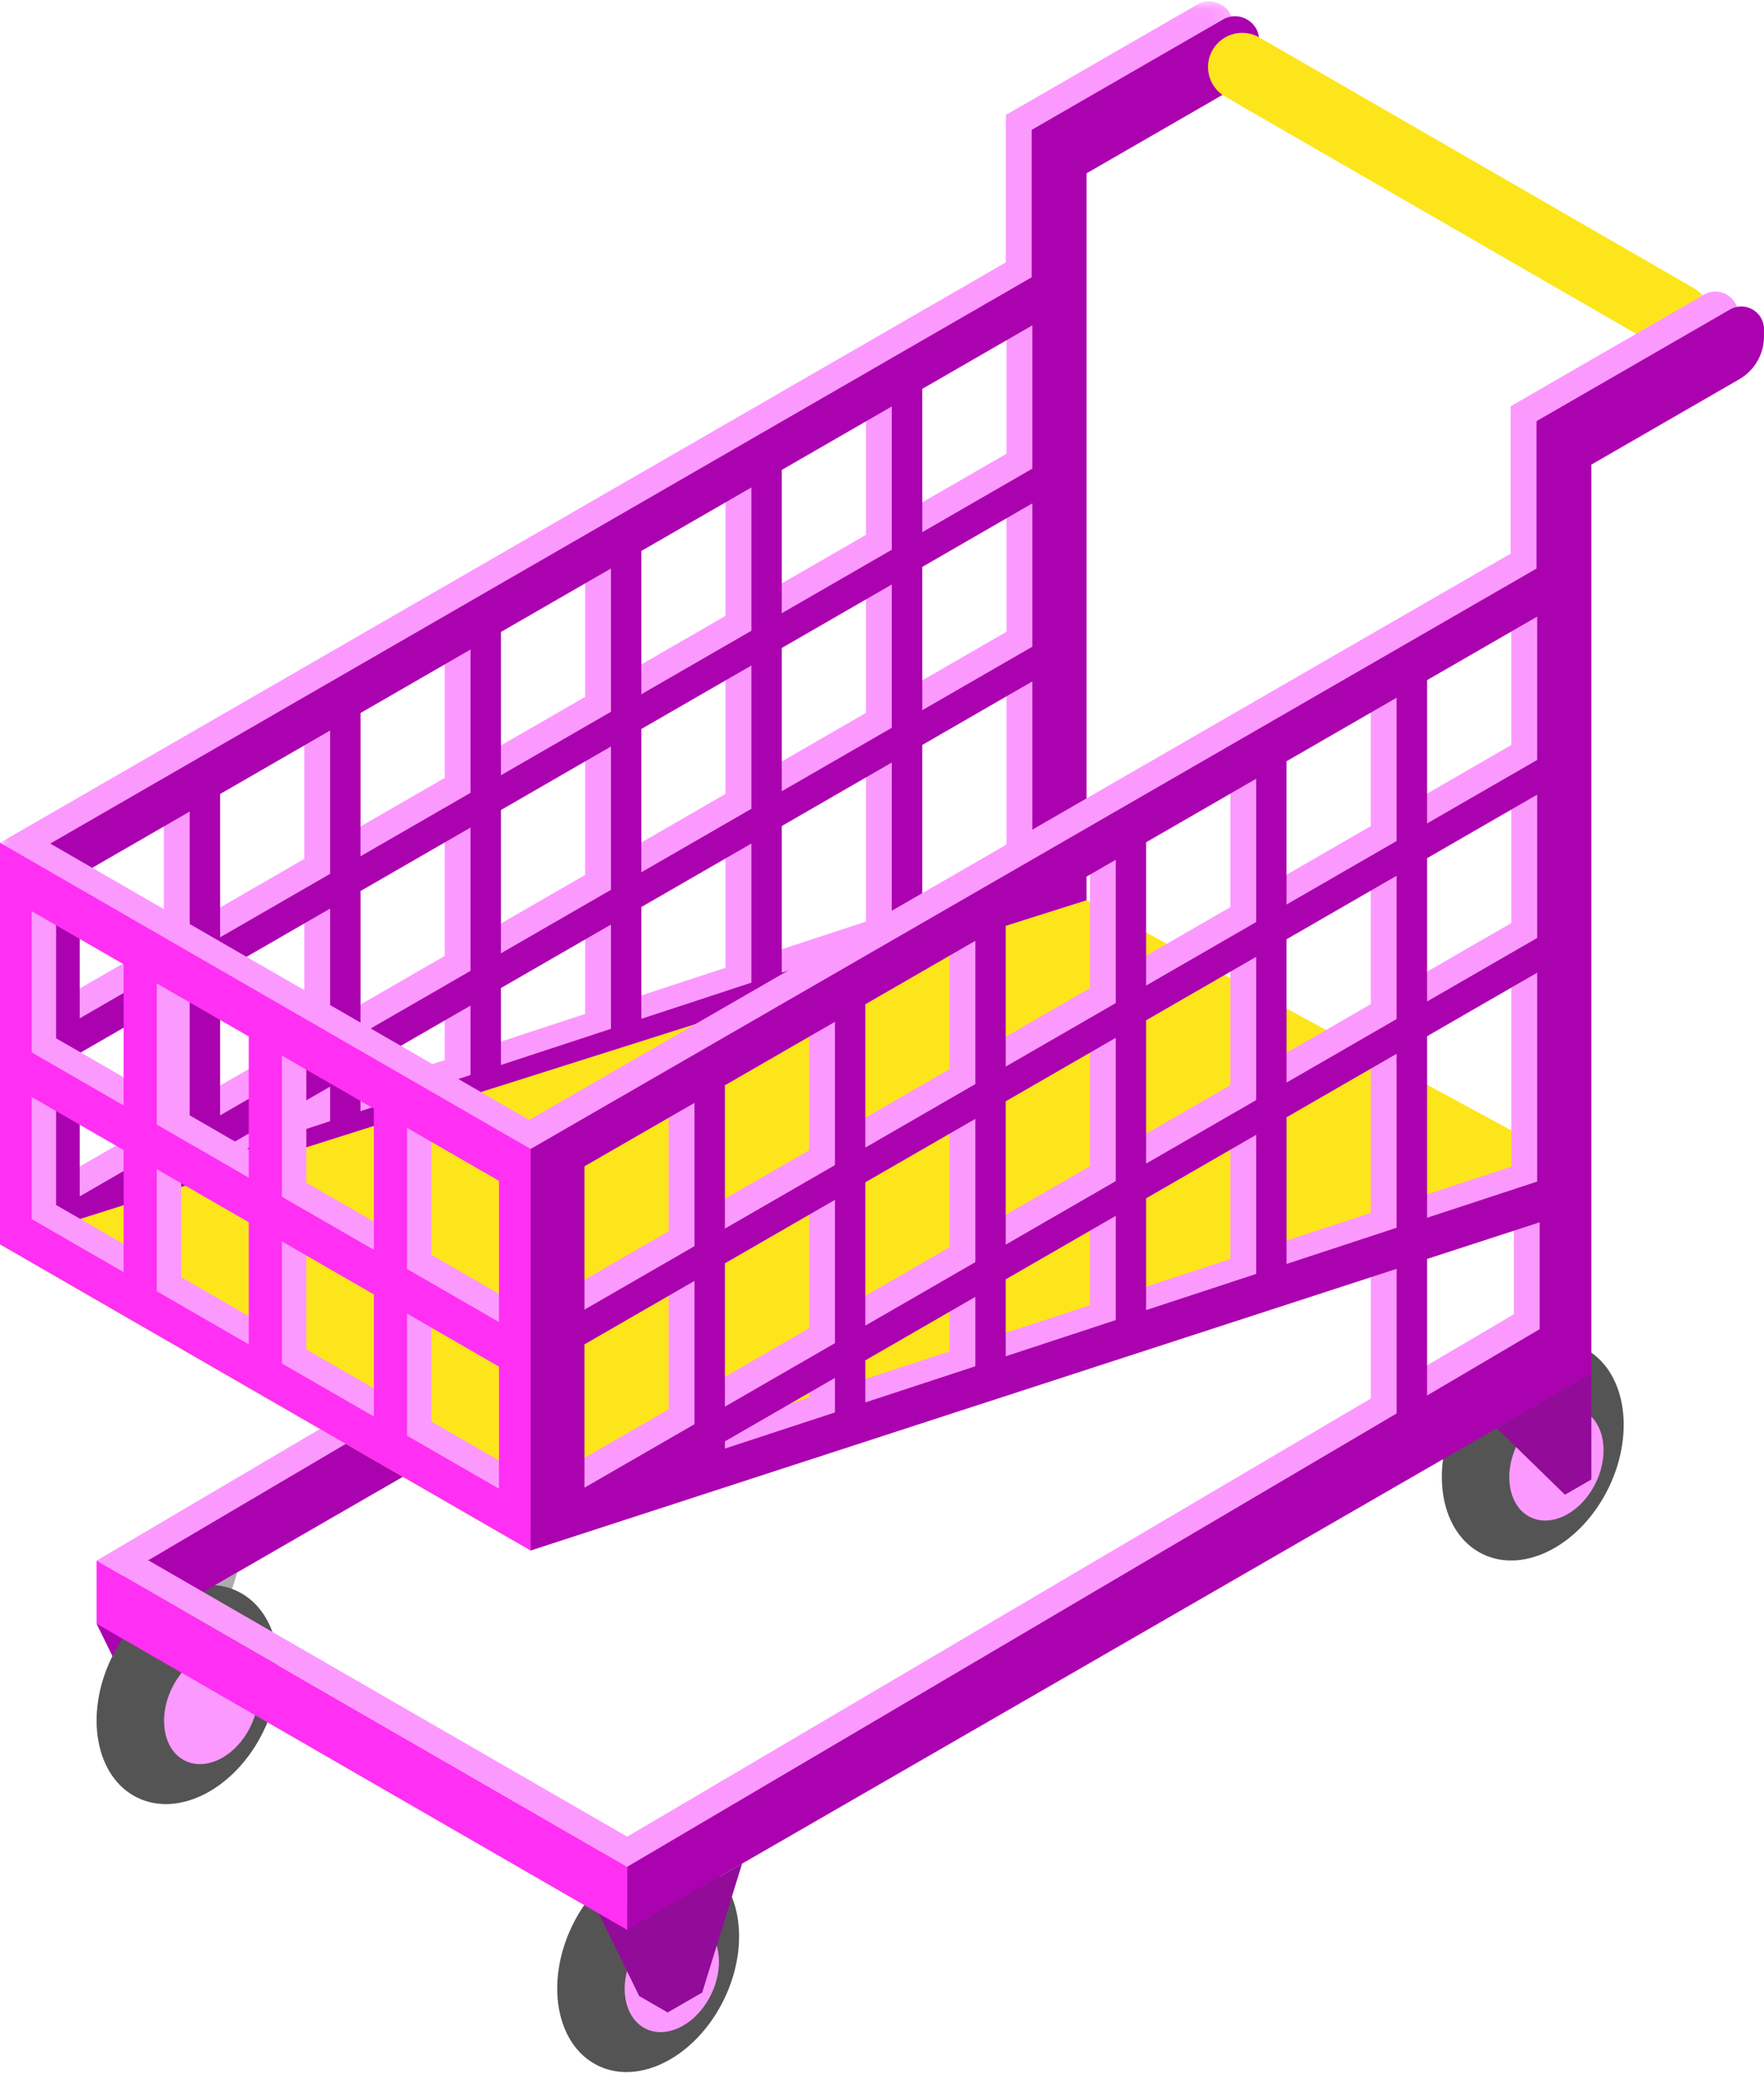 <?xml version="1.0" encoding="UTF-8"?>
<svg width="107px" height="126px" viewBox="0 0 107 126" version="1.1" xmlns="http://www.w3.org/2000/svg" xmlns:xlink="http://www.w3.org/1999/xlink">
    <!-- Generator: Sketch 47 (45396) - http://www.bohemiancoding.com/sketch -->
    <title>Group 17</title>
    <desc>Created with Sketch.</desc>
    <defs>
        <polygon id="path-1" points="74.811 0.022 0 0.022 0 98.4 74.811 98.4 74.811 0.022"></polygon>
    </defs>
    <g id="Page-1" stroke="none" stroke-width="1" fill="none" fill-rule="evenodd">
        <g id="Lalaland_1" transform="translate(-149, -3884)">
            <g id="Group-17" transform="translate(149, 3884)">
                <g id="Page-1">
                    <path d="M88.368,85.749 C86.692,89.206 87.396,93.006 89.94,94.237 C92.484,95.468 95.904,93.663 97.58,90.206 C99.256,86.749 98.552,82.948 96.008,81.718 C93.464,80.487 90.043,82.292 88.368,85.749" id="Fill-1" fill="#545454"></path>
                    <path d="M92.022,87.603 C91.154,89.394 91.519,91.363 92.837,92.001 C94.155,92.639 95.927,91.704 96.796,89.912 C97.664,88.121 97.299,86.152 95.981,85.514 C94.663,84.877 92.89,85.812 92.022,87.603" id="Fill-3" fill="#FC99FF"></path>
                    <path d="M34.709,116.769 C33.034,120.227 33.738,124.027 36.281,125.258 C38.825,126.488 42.246,124.683 43.922,121.226 C45.597,117.769 44.893,113.969 42.349,112.738 C39.805,111.507 36.385,113.312 34.709,116.769" id="Fill-5" fill="#545454"></path>
                    <path d="M38.364,118.624 C37.496,120.415 37.86,122.384 39.178,123.022 C40.497,123.659 42.269,122.724 43.137,120.933 C44.005,119.142 43.641,117.172 42.323,116.535 C41.004,115.897 39.232,116.832 38.364,118.624" id="Fill-7" fill="#FC99FF"></path>
                    <polygon id="Fill-9" fill="#AA02AF" points="5.859 98.458 8.311 103.464 9.878 104.368 12.826 94.439"></polygon>
                    <polygon id="Fill-11" fill="#ACACAC" points="7.425 99.362 9.878 104.368 11.974 103.159 14.392 95.343"></polygon>
                    <polygon id="Fill-13" fill="#920B99" points="36.321 116.029 38.774 121.036 40.498 122.03 43.289 112.011"></polygon>
                    <path d="M6.769,100.52 C5.093,103.977 5.797,107.777 8.341,109.008 C10.885,110.239 14.305,108.434 15.981,104.977 C17.657,101.52 16.953,97.719 14.409,96.489 C11.865,95.258 8.444,97.063 6.769,100.52" id="Fill-15" fill="#545454"></path>
                    <path d="M10.423,102.374 C9.555,104.165 9.92,106.135 11.238,106.772 C12.556,107.41 14.328,106.475 15.197,104.683 C16.065,102.892 15.7,100.923 14.382,100.285 C13.064,99.648 11.291,100.583 10.423,102.374" id="Fill-17" fill="#FC99FF"></path>
                    <g id="Group-21" transform="translate(0, 0.058)">
                        <mask id="mask-2" fill="white">
                            <use xlink:href="#path-1"></use>
                        </mask>
                        <g id="Clip-20"></g>
                        <path d="M54.377,57.714 L61.204,55.495 L61.204,61.973 L54.377,65.994 L54.377,57.714 Z M61.052,53.023 L54.377,55.217 L54.377,44.209 L61.052,40.358 L61.052,53.023 Z M61.052,38.251 L54.377,42.102 L54.377,33.413 L61.052,29.563 L61.052,38.251 Z M61.052,27.456 L54.377,31.306 L54.377,22.618 L61.052,18.767 L61.052,27.456 Z M52.527,55.824 L45.852,58.018 L45.852,49.126 L52.527,45.276 L52.527,55.824 Z M52.527,43.169 L45.852,47.019 L45.852,38.331 L52.527,34.48 L52.527,43.169 Z M52.527,32.373 L45.852,36.223 L45.852,27.535 L52.527,23.685 L52.527,32.373 Z M44.01,58.624 L37.335,60.817 L37.335,54.039 L44.01,50.189 L44.01,58.624 Z M44.01,48.081 L37.335,51.932 L37.335,43.243 L44.01,39.393 L44.01,48.081 Z M44.01,37.286 L37.335,41.136 L37.335,32.448 L44.01,28.598 L44.01,37.286 Z M35.493,61.423 L28.818,63.616 L28.818,58.952 L35.493,55.101 L35.493,61.423 Z M35.493,52.994 L28.818,56.845 L28.818,48.156 L35.493,44.306 L35.493,52.994 Z M35.493,42.199 L28.818,46.049 L28.818,37.361 L35.493,33.51 L35.493,42.199 Z M26.976,64.222 L20.3,66.415 L20.3,63.865 L26.976,60.014 L26.976,64.222 Z M26.976,57.907 L20.3,61.757 L20.3,53.069 L26.976,49.219 L26.976,57.907 Z M26.976,47.112 L20.3,50.962 L20.3,42.274 L26.976,38.423 L26.976,47.112 Z M18.458,67.021 L11.783,69.214 L11.783,68.777 L18.458,64.927 L18.458,67.021 Z M18.458,62.82 L11.783,66.67 L11.783,57.982 L18.458,54.132 L18.458,62.82 Z M18.458,52.024 L11.783,55.875 L11.783,47.186 L18.458,43.336 L18.458,52.024 Z M9.941,67.733 L3.266,71.583 L3.266,62.895 L9.941,59.044 L9.941,67.733 Z M9.941,56.937 L3.266,60.788 L3.266,52.099 L9.941,48.249 L9.941,56.937 Z M52.529,58.315 L52.529,67.083 L5.859,94.572 L5.859,98.4 L64.341,64.667 L64.341,54.475 L64.341,9.549 L74.811,3.51 L74.811,1.486 C74.811,0.361 73.592,-0.342 72.617,0.22 L61.012,6.914 L61.012,15.852 L-3.2108027e-05,51.045 L-3.2108027e-05,75.395 L52.529,58.315 Z" id="Fill-19" fill="#FC99FF" mask="url(#mask-2)"></path>
                    </g>
                    <path d="M55.944,58.676 L62.771,56.456 L62.771,62.934 L55.944,66.955 L55.944,58.676 Z M62.619,53.984 L55.944,56.178 L55.944,45.17 L62.619,41.32 L62.619,53.984 Z M62.619,39.213 L55.944,43.063 L55.944,34.375 L62.619,30.524 L62.619,39.213 Z M62.619,28.417 L55.944,32.267 L55.944,23.579 L62.619,19.729 L62.619,28.417 Z M54.094,56.786 L47.419,58.98 L47.419,50.088 L54.094,46.237 L54.094,56.786 Z M54.094,44.13 L47.419,47.98 L47.419,39.292 L54.094,35.442 L54.094,44.13 Z M54.094,33.335 L47.419,37.185 L47.419,28.496 L54.094,24.646 L54.094,33.335 Z M45.577,59.585 L38.901,61.779 L38.901,55 L45.577,51.15 L45.577,59.585 Z M45.577,49.043 L38.901,52.893 L38.901,44.205 L45.577,40.354 L45.577,49.043 Z M45.577,38.247 L38.901,42.098 L38.901,33.409 L45.577,29.559 L45.577,38.247 Z M37.06,62.384 L30.384,64.578 L30.384,59.913 L37.06,56.063 L37.06,62.384 Z M37.06,53.956 L30.384,57.806 L30.384,49.118 L37.06,45.267 L37.06,53.956 Z M37.06,43.16 L30.384,47.011 L30.384,38.322 L37.06,34.472 L37.06,43.16 Z M28.542,65.183 L21.867,67.377 L21.867,64.826 L28.542,60.976 L28.542,65.183 Z M28.542,58.869 L21.867,62.719 L21.867,54.031 L28.542,50.18 L28.542,58.869 Z M28.542,48.073 L21.867,51.923 L21.867,43.235 L28.542,39.385 L28.542,48.073 Z M20.025,67.982 L13.35,70.176 L13.35,69.739 L20.025,65.889 L20.025,67.982 Z M20.025,63.781 L13.35,67.632 L13.35,58.943 L20.025,55.093 L20.025,63.781 Z M20.025,52.986 L13.35,56.836 L13.35,48.148 L20.025,44.297 L20.025,52.986 Z M11.508,68.694 L4.833,72.545 L4.833,63.856 L11.508,60.006 L11.508,68.694 Z M11.508,57.899 L4.833,61.749 L4.833,53.061 L11.508,49.21 L11.508,57.899 Z M54.095,59.277 L54.095,68.044 L7.425,95.534 L7.425,99.362 L65.908,65.628 L65.908,55.436 L65.908,10.51 L76.378,4.471 L76.378,2.448 C76.378,1.323 75.159,0.619 74.183,1.182 L62.579,7.875 L62.579,16.814 L1.567,52.006 L1.567,76.357 L54.095,59.277 Z" id="Fill-22" fill="#AA02AF"></path>
                    <path d="M76.388,2.27 L102.731,17.465 C103.752,18.054 104.077,19.375 103.445,20.37 C102.85,21.308 101.619,21.61 100.656,21.055 L74.314,5.86 C73.281,5.264 72.962,3.923 73.617,2.927 C74.221,2.009 75.436,1.721 76.388,2.27" id="Fill-24" fill="#FDE51C"></path>
                    <polygon id="Fill-26" fill="#FDE51C" points="5.61890473e-05 75.453 65.915 54.586 95.733 70.743 30.621 93.115"></polygon>
                    <path d="M3.402,54.399 L8.981,57.617 L8.981,66.176 L3.402,62.959 L3.402,54.399 Z M3.402,65.664 L8.981,68.881 L8.981,76.285 L3.402,73.067 L3.402,65.664 Z M10.991,58.776 L16.57,61.994 L16.57,70.554 L10.991,67.336 L10.991,58.776 Z M10.991,70.041 L16.57,73.259 L16.57,80.662 L10.991,77.444 L10.991,70.041 Z M18.581,63.154 L24.159,66.372 L24.159,74.932 L18.581,71.714 L18.581,63.154 Z M18.581,74.419 L24.159,77.637 L24.159,85.04 L18.581,81.822 L18.581,74.419 Z M26.17,67.531 L31.748,70.749 L31.748,79.309 L26.17,76.091 L26.17,67.531 Z M26.17,78.796 L31.748,82.014 L31.748,89.417 L26.17,86.2 L26.17,78.796 Z M1.482,50.248 L1.482,74.598 L33.669,93.165 L33.669,68.814 L1.482,50.248 Z" id="Fill-28" fill="#FC99FF"></path>
                    <path d="M84.998,75.435 L91.825,73.215 L91.825,79.693 L84.998,83.714 L84.998,75.435 Z M91.673,70.743 L84.998,72.937 L84.998,61.929 L91.673,58.079 L91.673,70.743 Z M91.673,55.971 L84.998,59.822 L84.998,51.133 L91.673,47.283 L91.673,55.971 Z M91.673,45.176 L84.998,49.026 L84.998,40.338 L91.673,36.488 L91.673,45.176 Z M83.148,73.545 L76.473,75.738 L76.473,66.846 L83.148,62.996 L83.148,73.545 Z M83.148,60.889 L76.473,64.739 L76.473,56.051 L83.148,52.2 L83.148,60.889 Z M83.148,50.093 L76.473,53.944 L76.473,45.255 L83.148,41.405 L83.148,50.093 Z M74.631,76.344 L67.955,78.537 L67.955,71.759 L74.631,67.909 L74.631,76.344 Z M74.631,65.802 L67.955,69.652 L67.955,60.964 L74.631,57.113 L74.631,65.802 Z M74.631,55.006 L67.955,58.857 L67.955,50.168 L74.631,46.318 L74.631,55.006 Z M66.114,79.143 L59.438,81.336 L59.438,76.672 L66.114,72.822 L66.114,79.143 Z M66.114,70.715 L59.438,74.565 L59.438,65.876 L66.114,62.026 L66.114,70.715 Z M66.114,59.919 L59.438,63.769 L59.438,55.081 L66.114,51.231 L66.114,59.919 Z M57.596,81.942 L50.921,84.135 L50.921,81.585 L57.596,77.734 L57.596,81.942 Z M57.596,75.627 L50.921,79.478 L50.921,70.789 L57.596,66.939 L57.596,75.627 Z M57.596,64.832 L50.921,68.682 L50.921,59.994 L57.596,56.143 L57.596,64.832 Z M49.079,84.741 L42.404,86.935 L42.404,86.498 L49.079,82.647 L49.079,84.741 Z M49.079,80.54 L42.404,84.391 L42.404,75.702 L49.079,71.852 L49.079,80.54 Z M49.079,69.745 L42.404,73.595 L42.404,64.907 L49.079,61.056 L49.079,69.745 Z M40.562,85.453 L33.887,89.303 L33.887,80.615 L40.562,76.765 L40.562,85.453 Z M40.562,74.657 L33.887,78.508 L33.887,69.819 L40.562,65.969 L40.562,74.657 Z M83.149,76.036 L83.149,84.803 L36.479,112.293 L36.479,116.12 L94.962,82.387 L94.962,72.195 L94.962,27.269 L105.432,21.23 L105.432,19.054 C105.432,17.996 104.286,17.336 103.37,17.864 L91.633,24.634 L91.633,33.572 L30.621,68.765 L30.621,93.115 L83.149,76.036 Z" id="Fill-30" fill="#FC99FF"></path>
                    <path d="M86.564,76.338 L93.392,74.118 L93.392,80.597 L86.564,84.618 L86.564,76.338 Z M93.24,71.647 L86.564,73.84 L86.564,62.833 L93.24,58.982 L93.24,71.647 Z M93.24,56.875 L86.564,60.726 L86.564,52.037 L93.24,48.187 L93.24,56.875 Z M93.24,46.08 L86.564,49.93 L86.564,41.241 L93.24,37.391 L93.24,46.08 Z M84.714,74.448 L78.039,76.642 L78.039,67.75 L84.714,63.9 L84.714,74.448 Z M84.714,61.793 L78.039,65.643 L78.039,56.955 L84.714,53.104 L84.714,61.793 Z M84.714,50.997 L78.039,54.847 L78.039,46.159 L84.714,42.309 L84.714,50.997 Z M76.197,77.247 L69.522,79.441 L69.522,72.663 L76.197,68.812 L76.197,77.247 Z M76.197,66.705 L69.522,70.556 L69.522,61.867 L76.197,58.017 L76.197,66.705 Z M76.197,55.91 L69.522,59.76 L69.522,51.072 L76.197,47.221 L76.197,55.91 Z M67.68,80.046 L61.005,82.24 L61.005,77.576 L67.68,73.725 L67.68,80.046 Z M67.68,71.618 L61.005,75.469 L61.005,66.78 L67.68,62.93 L67.68,71.618 Z M67.68,60.823 L61.005,64.673 L61.005,55.985 L67.68,52.134 L67.68,60.823 Z M59.163,82.845 L52.488,85.039 L52.488,82.489 L59.163,78.638 L59.163,82.845 Z M59.163,76.531 L52.488,80.381 L52.488,71.693 L59.163,67.843 L59.163,76.531 Z M59.163,65.735 L52.488,69.586 L52.488,60.897 L59.163,57.047 L59.163,65.735 Z M50.646,85.645 L43.971,87.838 L43.971,87.401 L50.646,83.551 L50.646,85.645 Z M50.646,81.444 L43.971,85.294 L43.971,76.606 L50.646,72.755 L50.646,81.444 Z M50.646,70.648 L43.971,74.499 L43.971,65.81 L50.646,61.96 L50.646,70.648 Z M42.129,86.357 L35.453,90.207 L35.453,81.519 L42.129,77.668 L42.129,86.357 Z M42.129,75.561 L35.453,79.412 L35.453,70.723 L42.129,66.873 L42.129,75.561 Z M84.716,76.939 L84.716,85.707 L38.046,113.196 L38.046,117.024 L96.528,83.291 L96.528,73.099 L96.528,28.173 L105.501,22.997 C106.427,22.463 106.998,21.475 106.998,20.407 L106.998,19.957 C106.998,18.9 105.853,18.239 104.936,18.768 L93.2,25.538 L93.2,34.476 L32.187,69.669 L32.187,94.019 L84.716,76.939 Z" id="Fill-32" fill="#AA02AF"></path>
                    <path d="M1.921,55.253 L7.499,58.471 L7.499,67.031 L1.921,63.813 L1.921,55.253 Z M1.921,66.518 L7.499,69.736 L7.499,77.139 L1.921,73.921 L1.921,66.518 Z M9.51,59.631 L15.088,62.849 L15.088,71.408 L9.51,68.191 L9.51,59.631 Z M9.51,70.896 L15.088,74.114 L15.088,81.517 L9.51,78.299 L9.51,70.896 Z M17.099,64.008 L22.678,67.226 L22.678,75.786 L17.099,72.568 L17.099,64.008 Z M17.099,75.273 L22.678,78.491 L22.678,85.894 L17.099,82.677 L17.099,75.273 Z M24.688,68.386 L30.267,71.604 L30.267,80.164 L24.688,76.946 L24.688,68.386 Z M24.688,79.651 L30.267,82.869 L30.267,90.272 L24.688,87.054 L24.688,79.651 Z M4.01350338e-05,51.103 L4.01350338e-05,75.453 L32.187,94.019 L32.187,69.669 L4.01350338e-05,51.103 Z" id="Fill-34" fill="#FF2FF3"></path>
                    <polygon id="Fill-36" fill="#FF2FF3" points="38.046 113.196 5.859 94.63 5.859 98.458 38.046 117.024"></polygon>
                    <polygon id="Fill-38" fill="#FC99FF" points="38.046 111.37 38.046 113.196 5.859 94.63 9.025 94.63"></polygon>
                    <polygon id="Fill-40" fill="#920B99" points="96.528 83.291 96.528 89.711 94.926 90.635 90.788 86.602"></polygon>
                    <polygon id="Fill-42" fill="#920B99" points="38.046 117.024 40.498 122.03 42.594 120.821 45.013 113.005"></polygon>
                </g>
            </g>
        </g>
    </g>
</svg>